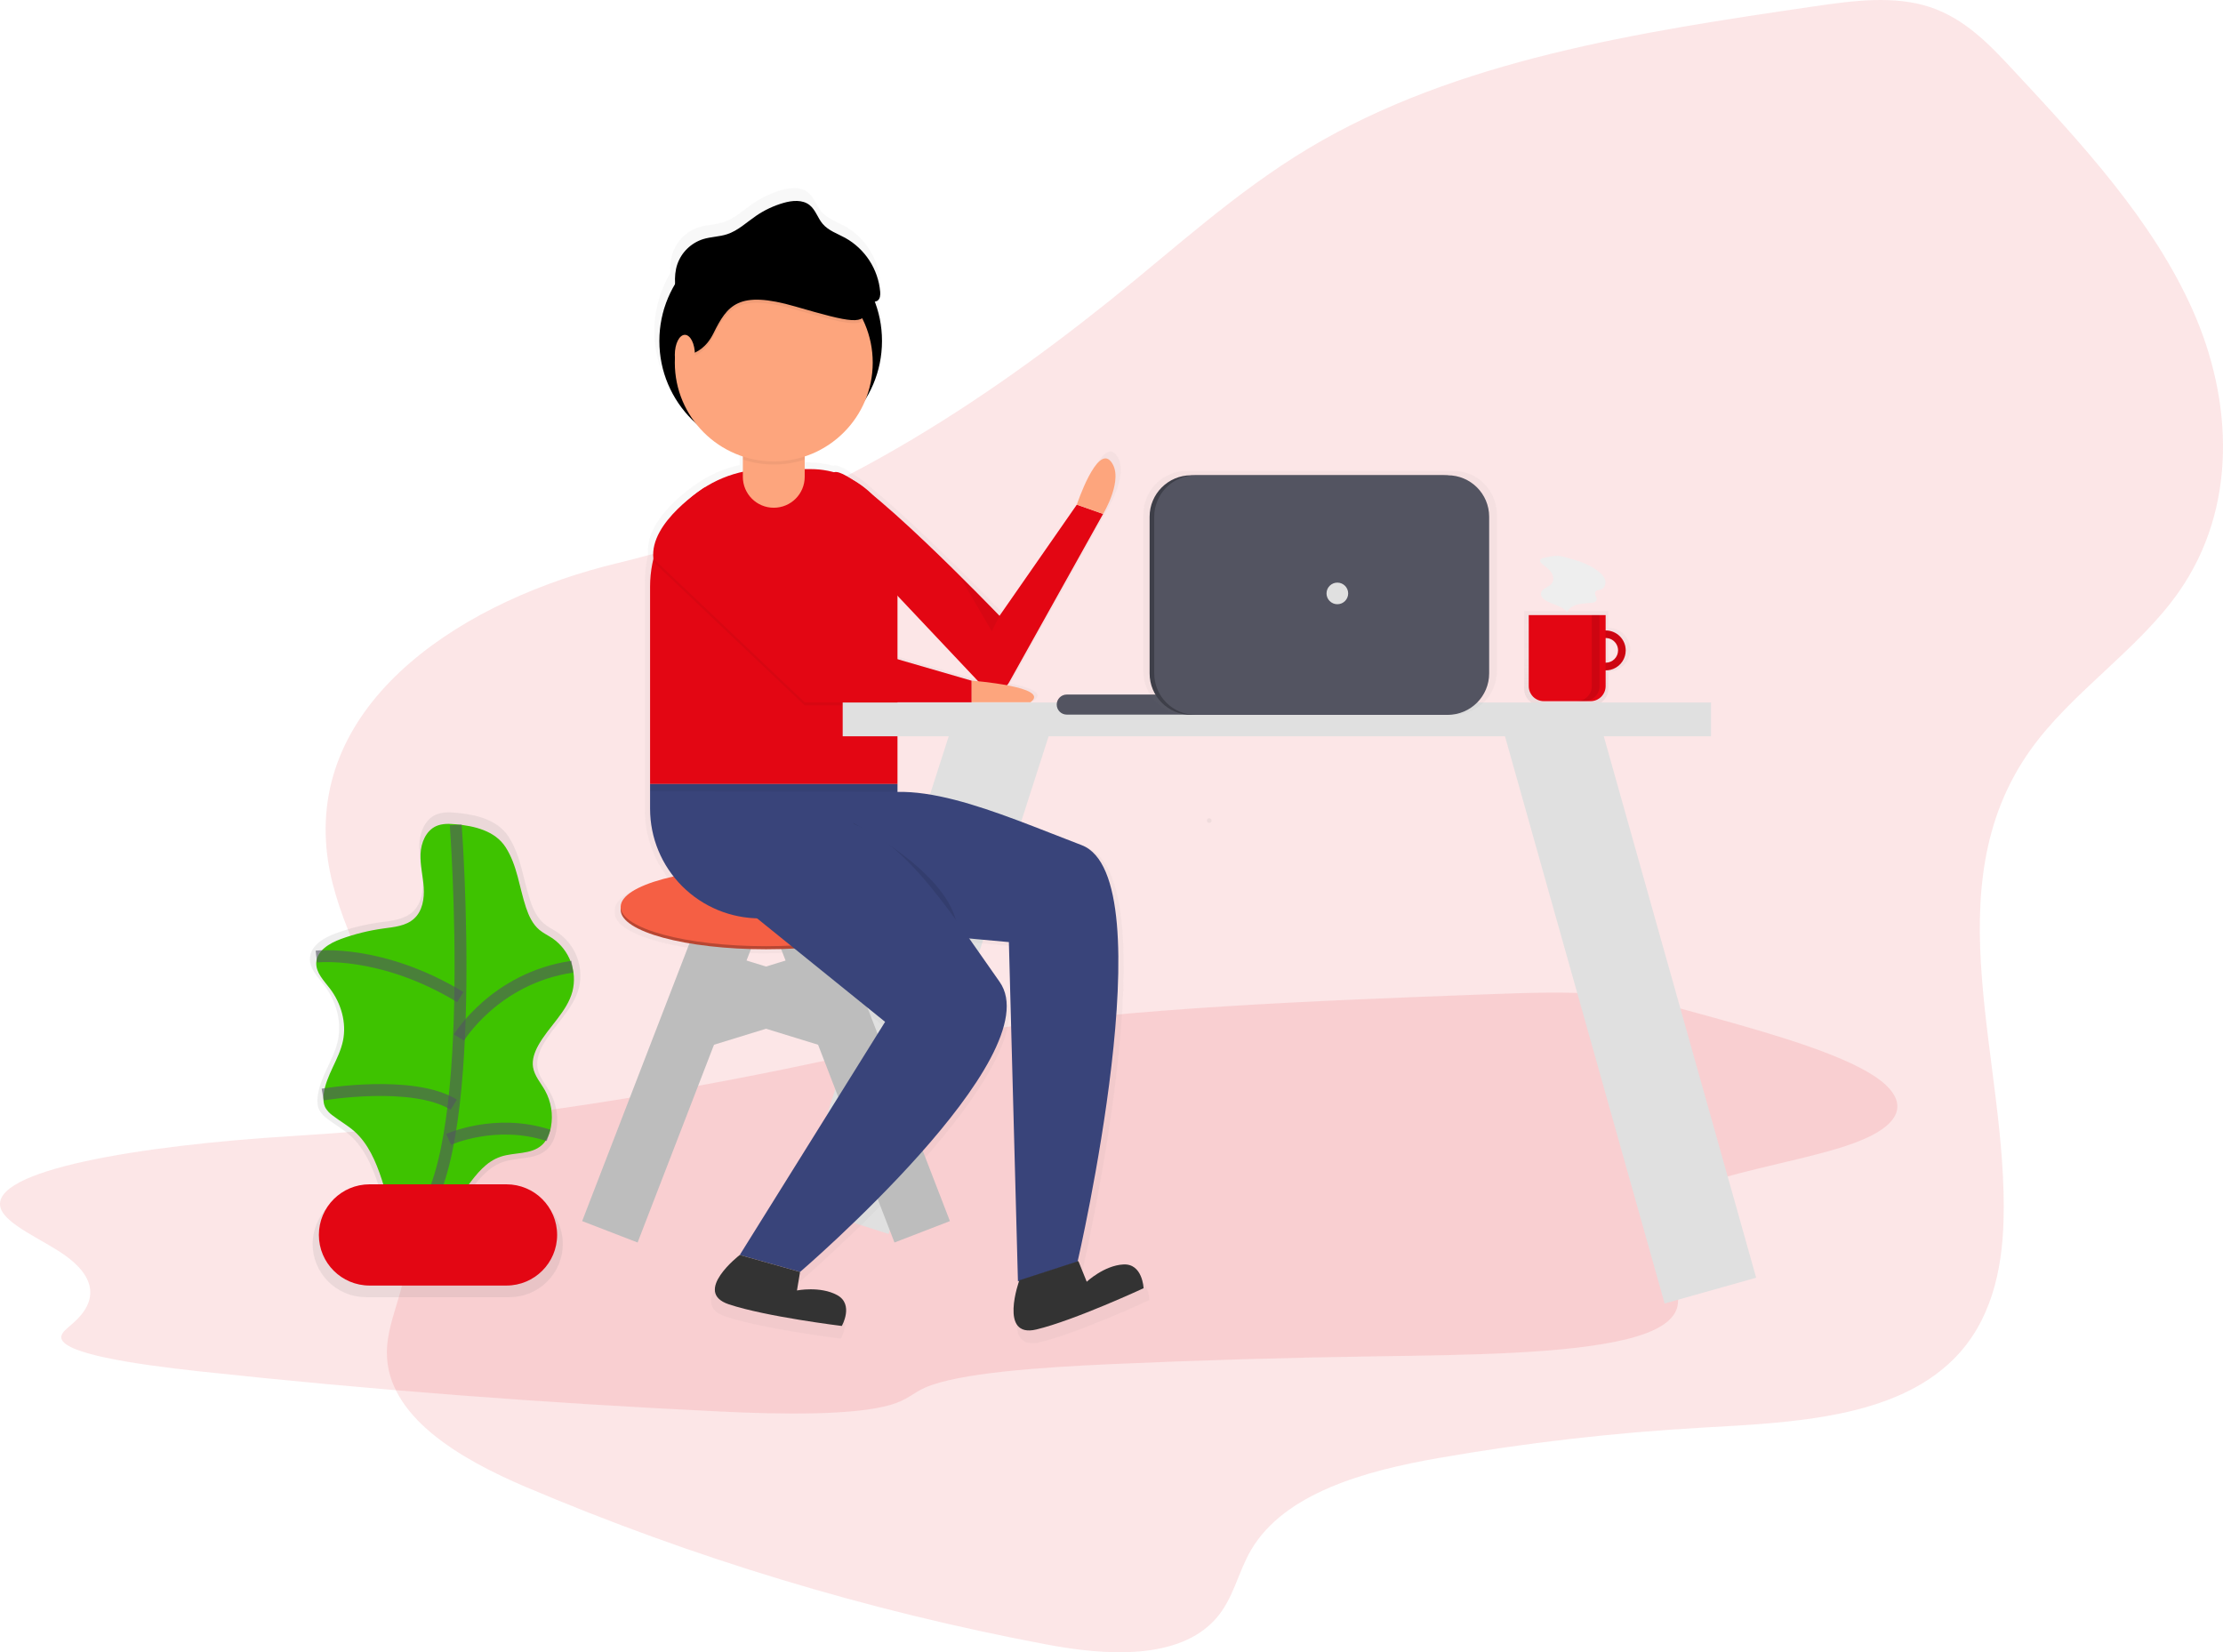 <svg width="187" height="139" viewBox="0 0 187 139" fill="none" xmlns="http://www.w3.org/2000/svg">
<path opacity="0.1" d="M0.071 71.348C0.554 76.704 3.581 81.554 5.432 86.656C8.05 93.9 8.297 101.792 6.137 109.186C5.696 110.706 5.153 112.23 5.151 113.787C5.151 119.154 11.26 122.715 16.809 125.081C30.914 131.076 45.625 135.525 60.686 138.352C65.612 139.282 71.762 139.687 74.879 136.184C76.374 134.502 76.737 132.301 77.835 130.42C80.637 125.609 87.452 123.74 93.569 122.669C100.945 121.378 108.39 120.52 115.866 120.1C123.392 119.676 131.938 119.309 136.926 114.361C140.099 111.216 141.019 106.876 141.144 102.778C141.558 89.333 135.14 74.782 143.378 63.137C146.833 58.252 152.471 54.685 155.894 49.788C160.857 42.69 160.428 33.676 157.068 26.112C153.708 18.548 147.755 12.118 141.89 5.817C139.951 3.733 137.881 1.566 134.965 0.599C131.933 -0.407 128.495 0.056 125.245 0.53C110.458 2.692 95.099 5.046 82.704 12.469C76.545 16.155 71.401 20.94 65.906 25.332C54.036 34.832 40.284 43.608 24.61 47.358C11.877 50.407 -1.075 58.628 0.071 71.348Z" transform="translate(27.392)" fill="#E30613"/>
<path opacity="0.1" d="M0.071 18.176C0.554 19.541 3.581 20.776 5.432 22.076C8.05 23.921 8.297 25.932 6.137 27.816C5.696 28.203 5.153 28.591 5.151 28.988C5.151 30.355 11.26 31.262 16.809 31.865C30.914 33.392 45.625 34.526 60.686 35.246C65.612 35.483 71.762 35.586 74.879 34.693C76.374 34.265 76.737 33.704 77.835 33.225C80.637 31.999 87.452 31.523 93.569 31.25C100.945 30.922 108.39 30.703 115.866 30.596C123.392 30.488 131.938 30.394 136.926 29.134C140.099 28.332 141.019 27.227 141.144 26.183C141.558 22.758 135.14 19.051 143.378 16.084C146.833 14.84 152.471 13.931 155.894 12.684C160.857 10.876 160.428 8.579 157.068 6.652C153.708 4.725 147.755 3.087 141.89 1.482C139.951 0.951 137.881 0.399 134.965 0.153C131.933 -0.104 128.495 0.014 125.245 0.135C110.458 0.686 95.099 1.286 82.704 3.176C76.545 4.116 71.401 5.334 65.906 6.453C54.036 8.873 40.284 11.109 24.61 12.065C11.877 12.841 -1.075 14.936 0.071 18.176Z" transform="translate(0 83.506)" fill="#E30613"/>
<g opacity="0.7">
<path opacity="0.7" d="M7.085 1.416V-1.58545e-06H-1.27017e-06V6.545C-1.27017e-06 6.91 0.146 7.261 0.405 7.52C0.664 7.779 1.015 7.924 1.381 7.924H5.703C6.07 7.924 6.421 7.779 6.68 7.52C6.939 7.261 7.085 6.91 7.085 6.545V5.091C7.573 5.091 8.042 4.897 8.387 4.552C8.733 4.207 8.927 3.739 8.927 3.252C8.927 2.764 8.733 2.296 8.387 1.951C8.042 1.606 7.573 1.412 7.085 1.412V1.416ZM7.085 4.387V2.122C7.237 2.117 7.388 2.143 7.53 2.197C7.672 2.252 7.802 2.334 7.911 2.44C8.021 2.545 8.108 2.672 8.167 2.812C8.227 2.952 8.257 3.102 8.257 3.254C8.257 3.406 8.227 3.557 8.167 3.696C8.108 3.836 8.021 3.963 7.911 4.068C7.802 4.174 7.672 4.257 7.53 4.311C7.388 4.366 7.237 4.391 7.085 4.386V4.387Z" transform="translate(128.211 51.402)" fill="url(#paint0_linear)"/>
</g>
<path d="M1.682 -7.92725e-07C1.349 -7.92725e-07 1.024 0.098 0.747 0.283C0.471 0.468 0.255 0.73 0.128 1.037C0.001 1.344 -0.033 1.681 0.032 2.007C0.097 2.333 0.257 2.632 0.493 2.867C0.728 3.102 1.027 3.262 1.354 3.326C1.68 3.391 2.018 3.358 2.325 3.231C2.633 3.104 2.895 2.889 3.08 2.612C3.265 2.336 3.363 2.011 3.363 1.679C3.363 1.234 3.186 0.807 2.871 0.492C2.556 0.177 2.128 -7.92725e-07 1.682 -7.92725e-07ZM1.682 2.713C1.476 2.713 1.275 2.652 1.104 2.538C0.933 2.424 0.799 2.262 0.72 2.072C0.642 1.882 0.621 1.673 0.661 1.471C0.701 1.27 0.8 1.085 0.946 0.939C1.091 0.794 1.277 0.695 1.479 0.655C1.681 0.615 1.89 0.636 2.08 0.714C2.27 0.793 2.433 0.926 2.547 1.097C2.661 1.268 2.722 1.469 2.722 1.674C2.722 1.95 2.613 2.214 2.418 2.409C2.222 2.604 1.958 2.713 1.682 2.713Z" transform="translate(133.392 53.039)" fill="#E30613"/>
<path opacity="0.1" d="M1.682 -7.92725e-07C1.349 -7.92725e-07 1.024 0.098 0.747 0.283C0.471 0.468 0.255 0.73 0.128 1.037C0.001 1.344 -0.033 1.681 0.032 2.007C0.097 2.333 0.257 2.632 0.493 2.867C0.728 3.102 1.027 3.262 1.354 3.326C1.68 3.391 2.018 3.358 2.325 3.231C2.633 3.104 2.895 2.889 3.08 2.612C3.265 2.336 3.363 2.011 3.363 1.679C3.363 1.234 3.186 0.807 2.871 0.492C2.556 0.177 2.128 -7.92725e-07 1.682 -7.92725e-07ZM1.682 2.713C1.476 2.713 1.275 2.652 1.104 2.538C0.933 2.424 0.799 2.262 0.72 2.072C0.642 1.882 0.621 1.673 0.661 1.471C0.701 1.27 0.8 1.085 0.946 0.939C1.091 0.794 1.277 0.695 1.479 0.655C1.681 0.615 1.89 0.636 2.08 0.714C2.27 0.793 2.433 0.926 2.547 1.097C2.661 1.268 2.722 1.469 2.722 1.674C2.722 1.95 2.613 2.214 2.418 2.409C2.222 2.604 1.958 2.713 1.682 2.713Z" transform="translate(133.392 53.039)" fill="black"/>
<path d="M3.49297e-06 -3.1709e-07H6.469V5.974C6.469 6.31 6.336 6.632 6.098 6.87C5.86 7.107 5.538 7.241 5.201 7.241H1.268C0.932 7.241 0.609 7.107 0.371 6.87C0.134 6.632 3.49297e-06 6.31 3.49297e-06 5.974V-3.1709e-07Z" transform="translate(128.598 51.746)" fill="#E30613"/>
<path opacity="0.1" d="M1.262 1.58545e-06V5.974C1.262 6.14 1.229 6.304 1.166 6.457C1.102 6.609 1.009 6.748 0.892 6.865C0.775 6.982 0.636 7.075 0.483 7.138C0.33 7.202 0.166 7.234 -1.58771e-06 7.234H0.65C0.985 7.234 1.306 7.102 1.542 6.865C1.779 6.629 1.912 6.309 1.912 5.974V1.58545e-06H1.262Z" transform="translate(132.641 51.746)" fill="black"/>
<path d="M0.31 0.17C0.255 0.172 0.2 0.186 0.151 0.211C0.102 0.236 0.058 0.272 0.024 0.316C-0.06 0.469 0.093 0.643 0.234 0.748C0.494 0.943 0.766 1.138 0.942 1.407C1.119 1.676 1.174 2.056 0.981 2.316C0.73 2.656 0.13 2.73 0.071 3.148C0.033 3.417 0.266 3.647 0.503 3.782C1.085 4.116 1.837 4.204 2.259 4.726C2.433 4.368 2.824 4.16 3.213 4.077C3.602 3.994 4.007 3.995 4.402 3.935C4.467 3.934 4.531 3.918 4.589 3.887C4.646 3.856 4.695 3.812 4.733 3.759C4.843 3.535 4.528 3.267 4.638 3.043C4.721 2.872 4.963 2.886 5.14 2.817C5.428 2.705 5.547 2.335 5.465 2.038C5.383 1.74 5.151 1.507 4.908 1.316C4.258 0.796 3.464 0.499 2.667 0.277C2.296 0.175 1.861 0.017 1.476 0.001C1.091 -0.014 0.682 0.108 0.31 0.17Z" transform="translate(129.56 46.76)" fill="#EEEEEE"/>
<path d="M13.527 -1.4269e-06L-3.17543e-07 42.081" transform="translate(70.943 60.508)" stroke="#E0E0E0" stroke-width="8" stroke-miterlimit="10"/>
<g opacity="0.7">
<path opacity="0.7" d="M43.242 91.507C41.578 91.603 40.095 92.996 40.095 92.996L39.379 91.22L39.32 91.24C39.67 89.71 46.795 58.157 39.662 55.437C34.182 53.347 28.37 50.761 23.815 50.857V43.4H30.2V43.14H35.254C36.223 42.449 34.815 41.971 33.242 41.676C33.306 41.603 33.363 41.523 33.411 41.438L41.507 26.935C41.507 26.935 43.369 23.88 42.171 22.419C40.973 20.958 39.245 26.139 39.245 26.139L32.594 35.702C32.594 35.702 25.875 28.713 21.612 25.239C21.138 24.77 20.603 24.366 20.022 24.038C19.242 23.512 18.653 23.238 18.361 23.346H18.354C17.706 23.167 17.038 23.076 16.366 23.076H15.834V21.986C17.026 21.593 18.116 20.943 19.028 20.081C19.939 19.218 20.648 18.166 21.106 16.999C21.856 15.758 22.314 14.363 22.446 12.919C22.578 11.475 22.379 10.021 21.865 8.665C21.945 8.655 22.021 8.628 22.089 8.587C22.33 8.432 22.349 8.093 22.331 7.807C22.244 6.85 21.924 5.929 21.4 5.123C20.876 4.317 20.164 3.65 19.324 3.181C18.65 2.813 17.878 2.559 17.381 1.974C16.954 1.472 16.774 0.769 16.257 0.359C15.643 -0.128 14.756 -0.045 14.003 0.173C13.164 0.415 12.37 0.79 11.65 1.282C10.836 1.839 10.1 2.555 9.162 2.864C8.496 3.084 7.773 3.078 7.102 3.285C6.587 3.448 6.117 3.728 5.731 4.105C5.344 4.481 5.051 4.943 4.875 5.453C4.705 5.998 4.641 6.571 4.685 7.141C4.277 7.822 3.956 8.551 3.729 9.311L3.578 9.393L3.724 9.328C3.215 11.043 3.198 12.866 3.675 14.59C4.152 16.314 5.103 17.87 6.421 19.081C7.463 20.435 8.888 21.445 10.512 21.98V23.298C9.353 23.548 8.248 24 7.247 24.633C7.247 24.633 7.163 24.685 7.017 24.784L6.973 24.814C5.988 25.481 2.69 27.918 2.802 30.552C2.802 30.653 2.802 30.755 2.802 30.857C2.622 31.618 2.53 32.398 2.53 33.179V52.302C2.526 54.413 3.236 56.465 4.544 58.124C1.769 58.745 -3.17543e-07 59.683 -3.17543e-07 60.736C0.013 60.822 0.013 60.91 -3.17543e-07 60.996C-3.17543e-07 62.866 5.593 64.383 12.503 64.383C13.338 64.383 14.154 64.361 14.943 64.318L22.747 70.625L10.248 90.689C10.248 90.689 6.125 93.876 9.317 94.94C12.508 96.004 19.027 96.8 19.027 96.8C19.027 96.8 20.091 94.94 18.628 94.144C17.165 93.348 15.169 93.745 15.169 93.745L15.43 92.151C15.43 92.151 37.112 73.555 32.589 67.181C31.724 65.961 30.859 64.703 29.988 63.464L33.401 63.774L34.181 92.966L34.279 92.935C34.084 93.509 32.705 97.836 35.761 97.104C39.034 96.325 44.987 93.554 44.987 93.554C44.987 93.554 44.905 91.411 43.242 91.507ZM30.2 41.277L23.815 39.427V33.972L30.754 41.322C30.413 41.294 30.2 41.277 30.2 41.277Z" transform="translate(51.709 15.821)" fill="url(#paint1_linear)"/>
</g>
<path d="M9.365 18.703C14.537 18.703 18.729 14.516 18.729 9.351C18.729 4.187 14.537 0 9.365 0C4.193 0 0 4.187 0 9.351C0 14.516 4.193 18.703 9.365 18.703Z" transform="translate(55.465 19.336)" fill="black"/>
<path d="M5.6 10.412L12.747 17.988C12.897 18.147 13.083 18.269 13.29 18.344C13.496 18.418 13.717 18.443 13.935 18.416C14.153 18.389 14.361 18.311 14.543 18.189C14.725 18.066 14.876 17.902 14.983 17.711L22.898 3.529L20.687 2.75L14.184 12.101C14.184 12.101 1.975 -0.606 0.267 0.023C-1.441 0.651 5.6 10.412 5.6 10.412Z" transform="translate(69.896 39.706)" fill="#E30613"/>
<path d="M10.535 -1.4269e-06L-3.17543e-07 27.275" transform="translate(51.304 76.353)" stroke="#BDBDBD" stroke-width="5" stroke-miterlimit="10"/>
<path d="M-3.17543e-07 -1.4269e-06L10.535 27.275" transform="translate(67.041 76.353)" stroke="#BDBDBD" stroke-width="5" stroke-miterlimit="10"/>
<path d="M12.226 6.624C18.979 6.624 24.452 5.141 24.452 3.312C24.452 1.483 18.979 0 12.226 0C5.474 0 0 1.483 0 3.312C0 5.141 5.474 6.624 12.226 6.624Z" transform="translate(52.213 73.236)" fill="#B84733"/>
<path d="M12.226 6.624C18.979 6.624 24.452 5.141 24.452 3.312C24.452 1.483 18.979 0 12.226 0C5.474 0 0 1.483 0 3.312C0 5.141 5.474 6.624 12.226 6.624Z" transform="translate(52.213 72.976)" fill="#F55F44"/>
<path d="M0 3.1709e-06L11.536 3.55" transform="translate(59.294 82.345)" stroke="#BDBDBD" stroke-width="5" stroke-miterlimit="10"/>
<path d="M11.536 3.1709e-06L-2.38157e-07 3.55" transform="translate(58.049 82.345)" stroke="#BDBDBD" stroke-width="5" stroke-miterlimit="10"/>
<path d="M9.897 0H13.527C15.459 0 17.311 0.766 18.677 2.13C20.043 3.494 20.811 5.344 20.811 7.273V26.495H2.43615e-08V9.885C-0 8.587 0.255 7.302 0.753 6.102C1.25 4.903 1.979 3.813 2.898 2.895C3.817 1.978 4.908 1.249 6.109 0.753C7.31 0.256 8.597 -4.48389e-08 9.897 0Z" transform="translate(54.685 39.465)" fill="#E30613"/>
<path d="M-3.17543e-07 0H20.811V11.3H9.235C6.785 11.3 4.437 10.328 2.705 8.599C0.973 6.869 -3.17543e-07 4.524 -3.17543e-07 2.078V0Z" transform="translate(54.685 65.96)" fill="#39447A"/>
<path opacity="0.05" d="M0.021 6.006L12.746 18.084H26.793V16.266L14.697 12.759L4.351 -1.10981e-06C4.351 -1.10981e-06 -0.349 2.895 0.021 6.006Z" transform="translate(54.945 41.26)" fill="black"/>
<path d="M0.021 6.006L12.746 18.084H26.793V16.266L14.697 12.759L4.351 -1.10981e-06C4.351 -1.10981e-06 -0.349 2.895 0.021 6.006Z" transform="translate(54.945 41)" fill="#E30613"/>
<path d="M3.17543e-07 4.75635e-07C3.17543e-07 4.75635e-07 6.763 0.52 4.942 1.818H3.17543e-07V4.75635e-07Z" transform="translate(81.739 57.261)" fill="#FDA57D"/>
<path d="M3.17543e-07 3.891C3.17543e-07 3.891 1.691 -1.175 2.861 0.254C4.032 1.683 2.211 4.67 2.211 4.67L3.17543e-07 3.891Z" transform="translate(90.583 38.564)" fill="#FDA57D"/>
<path opacity="0.05" d="M-3.17543e-07 -1.4269e-06V0.605L20.811 0.649V-1.4269e-06H-3.17543e-07Z" transform="translate(54.685 65.963)" fill="black"/>
<path d="M1.595 11.363L15.591 12.637L16.353 41.177L21.364 39.549C21.364 39.549 28.86 7.208 21.713 4.481C14.566 1.753 6.84 -1.835 2.228 1.091C-2.385 4.017 1.595 11.363 1.595 11.363Z" transform="translate(69.277 66.619)" fill="#39447A"/>
<path opacity="0.1" d="M3.17543e-07 4.75635e-07C3.17543e-07 4.75635e-07 7.674 3.896 8.714 8.312L3.17543e-07 4.75635e-07Z" transform="translate(71.724 69.21)" fill="black"/>
<path d="M1.301 8.184L12.226 17.016L3.17543e-07 36.628L5.073 38.056C5.073 38.056 26.273 19.873 21.851 13.639C17.429 7.405 13.007 0.131 7.544 0.002C2.081 -0.128 1.301 8.184 1.301 8.184Z" transform="translate(62.229 68.949)" fill="#39447A"/>
<path opacity="0.05" d="M-3.17543e-07 5.54907e-07L2.731 4.676L3.382 3.377L-3.17543e-07 5.54907e-07Z" transform="translate(80.698 48.429)" fill="black"/>
<path d="M2.096 -3.48799e-06C2.096 -3.48799e-06 -1.936 3.117 1.185 4.156C4.307 5.195 10.68 5.974 10.68 5.974C10.68 5.974 11.72 4.156 10.29 3.377C8.859 2.598 6.908 2.987 6.908 2.987L7.168 1.429L2.096 -3.48799e-06Z" transform="translate(60.133 105.576)" fill="#333333"/>
<path d="M0.489 1.614C0.489 1.614 -1.283 6.519 1.919 5.752C5.122 4.986 10.941 2.281 10.941 2.281C10.941 2.281 10.861 0.188 9.234 0.282C7.607 0.375 6.158 1.736 6.158 1.736L5.457 1.90254e-06L0.489 1.614Z" transform="translate(85.258 106.093)" fill="#333333"/>
<path d="M5.203 2.598C5.203 1.163 4.038 0 2.601 0C1.165 0 0 1.163 0 2.598V5.195C0 6.63 1.165 7.793 2.601 7.793C4.038 7.793 5.203 6.63 5.203 5.195V2.598Z" transform="translate(62.489 34.922)" fill="#FDA57D"/>
<path opacity="0.05" d="M2.601 4.75635e-07C1.911 4.75635e-07 1.25 0.274 0.762 0.761C0.274 1.248 3.17543e-07 1.909 3.17543e-07 2.598V3.481C1.69 4.036 3.513 4.036 5.203 3.481V2.598C5.203 1.909 4.929 1.248 4.441 0.761C3.953 0.274 3.291 4.75635e-07 2.601 4.75635e-07Z" transform="translate(62.489 35.181)" fill="black"/>
<path d="M8.324 16.625C12.921 16.625 16.648 12.903 16.648 8.312C16.648 3.722 12.921 0 8.324 0C3.727 0 0 3.722 0 8.312C0 12.903 3.727 16.625 8.324 16.625Z" transform="translate(56.766 22.193)" fill="#FDA57D"/>
<path opacity="0.05" d="M0.52 9.233C0.52 9.233 2.601 9.768 3.772 7.407C4.942 5.046 5.853 3.757 10.665 5.152C15.478 6.547 16.445 6.719 16.677 5.399C16.836 4.498 15.124 2.307 14.024 1.01C13.488 0.378 12.612 4.75635e-07 11.682 4.75635e-07H6.243L2.991 1.503L0.52 3.65L3.17543e-07 6.549L0.52 9.233Z" transform="translate(56.245 20.895)" fill="black"/>
<path d="M0.52 9.233C0.52 9.233 2.601 9.768 3.772 7.407C4.942 5.046 5.853 3.757 10.665 5.152C15.478 6.547 16.445 6.719 16.677 5.399C16.836 4.498 15.124 2.307 14.024 1.01C13.488 0.378 12.612 4.75635e-07 11.682 4.75635e-07H6.243L2.991 1.503L0.52 3.65L3.17543e-07 6.549L0.52 9.233Z" transform="translate(56.245 20.635)" fill="black"/>
<path d="M0.845 3.377C1.312 3.377 1.691 2.621 1.691 1.688C1.691 0.756 1.312 0 0.845 0C0.379 0 0 0.756 0 1.688C0 2.621 0.379 3.377 0.845 3.377Z" transform="translate(56.766 28.168)" fill="#FDA57D"/>
<path d="M1.294 8.607C1.102 7.52 0.912 6.379 1.263 5.332C1.435 4.833 1.721 4.382 2.1 4.014C2.478 3.646 2.937 3.371 3.44 3.212C4.091 3.011 4.803 3.015 5.455 2.8C6.372 2.499 7.091 1.799 7.888 1.254C8.593 0.772 9.369 0.406 10.189 0.169C10.925 -0.044 11.793 -0.126 12.394 0.351C12.899 0.752 13.074 1.439 13.492 1.93C13.978 2.502 14.732 2.75 15.392 3.11C16.213 3.569 16.91 4.222 17.422 5.011C17.934 5.8 18.246 6.702 18.33 7.638C18.352 7.918 18.33 8.249 18.093 8.4C17.947 8.474 17.782 8.504 17.619 8.487C14.292 8.439 10.961 8.392 7.648 8.087C6.618 7.992 5.586 7.872 4.552 7.911C2.955 7.974 1.395 8.415 -4.76314e-07 9.196" transform="translate(55.712 16.904)" fill="black"/>
<g opacity="0.7">
<path opacity="0.7" d="M22.628 14.797C22.842 13.932 22.79 13.023 22.477 12.188C22.164 11.354 21.606 10.633 20.876 10.121C20.485 9.861 20.059 9.663 19.705 9.363C19.112 8.864 18.773 8.128 18.528 7.391C17.94 5.627 17.754 3.649 16.723 2.056C15.784 0.605 13.956 0.18 12.334 0.036C11.744 -0.017 11.123 -0.045 10.584 0.2C9.68 0.607 9.249 1.674 9.209 2.667C9.169 3.661 9.426 4.634 9.491 5.621C9.556 6.608 9.379 7.699 8.648 8.367C7.917 9.034 6.873 9.116 5.904 9.25C4.635 9.425 3.389 9.734 2.185 10.172C1.175 10.539 0.05 11.202 0.002 12.275C-0.037 13.151 0.671 13.851 1.203 14.549C2.198 15.848 2.695 17.574 2.358 19.178C2.015 20.81 0.866 22.212 0.657 23.868C0.604 24.288 0.619 24.735 0.824 25.107C0.986 25.368 1.199 25.594 1.452 25.77C2.076 26.252 2.773 26.639 3.364 27.161C4.595 28.251 5.263 29.832 5.776 31.393C5.826 31.544 5.87 31.695 5.917 31.846H4.706C3.519 31.85 2.382 32.322 1.543 33.16C0.704 33.998 0.231 35.133 0.228 36.318C0.231 37.503 0.704 38.638 1.543 39.476C2.382 40.314 3.519 40.786 4.706 40.79H16.802C17.989 40.786 19.126 40.314 19.965 39.476C20.804 38.638 21.277 37.503 21.28 36.318C21.279 35.13 20.805 33.99 19.963 33.151C19.122 32.311 17.98 31.839 16.79 31.838H13.479C14.259 30.79 15.081 29.806 16.291 29.402C17.5 28.998 18.964 29.236 19.913 28.393C20.376 27.982 20.622 27.374 20.735 26.767C20.936 25.666 20.748 24.529 20.205 23.551C19.823 22.872 19.267 22.252 19.146 21.486C19.043 20.828 19.276 20.162 19.602 19.579C20.517 17.918 22.135 16.628 22.628 14.797Z" transform="translate(26.067 68.341)" fill="url(#paint2_linear)"/>
</g>
<path d="M11.749 0.034C11.187 -0.016 10.597 -0.042 10.082 0.19C9.222 0.58 8.811 1.594 8.772 2.536C8.733 3.477 8.979 4.407 9.04 5.349C9.101 6.291 8.933 7.326 8.237 7.963C7.541 8.601 6.546 8.676 5.624 8.804C4.416 8.971 3.229 9.265 2.082 9.682C1.12 10.031 0.048 10.664 0.001 11.684C-0.035 12.52 0.639 13.186 1.146 13.85C2.094 15.092 2.566 16.73 2.245 18.258C1.917 19.816 0.823 21.148 0.626 22.724C0.575 23.124 0.589 23.55 0.784 23.904C0.939 24.153 1.142 24.368 1.383 24.536C1.977 24.995 2.64 25.363 3.204 25.861C4.374 26.9 5.012 28.404 5.501 29.887C5.982 31.35 6.358 32.844 6.628 34.36C7.639 33.711 8.945 33.721 10.023 33.191C12.319 32.068 13.091 28.811 15.516 27.996C16.663 27.613 18.061 27.838 18.965 27.035C19.406 26.645 19.64 26.066 19.745 25.487C19.936 24.441 19.759 23.361 19.245 22.431C18.882 21.781 18.351 21.197 18.235 20.464C18.136 19.838 18.365 19.204 18.67 18.646C19.541 17.064 21.082 15.837 21.552 14.092C21.757 13.268 21.708 12.401 21.41 11.605C21.112 10.81 20.58 10.123 19.883 9.635C19.515 9.387 19.103 9.199 18.765 8.913C18.199 8.437 17.878 7.736 17.643 7.036C17.083 5.357 16.906 3.472 15.924 1.955C15.033 0.576 13.293 0.171 11.749 0.034Z" transform="translate(26.604 69.311)" fill="#3EC300"/>
<path opacity="0.6" d="M3.413 1.90254e-06C3.413 1.90254e-06 5.546 28.523 0 33.426" transform="translate(34.923 69.402)" stroke="#535461" stroke-miterlimit="10"/>
<path d="M15.778 2.53672e-06H4.264C1.909 2.53672e-06 0 1.906 0 4.257V4.259C0 6.61 1.909 8.516 4.264 8.516H15.778C18.133 8.516 20.042 6.61 20.042 4.259V4.257C20.042 1.906 18.133 2.53672e-06 15.778 2.53672e-06Z" transform="translate(26.824 99.634)" fill="#E30613"/>
<path opacity="0.6" d="M-4.76314e-07 0.036C-4.76314e-07 0.036 5.451 -0.599 12.107 3.444" transform="translate(26.61 80.437)" stroke="#535461" stroke-miterlimit="10"/>
<path opacity="0.6" d="M7.93856e-07 5.96C7.93856e-07 5.96 3.029 0.957 9.533 3.1709e-07" transform="translate(38.61 81.325)" stroke="#535461" stroke-miterlimit="10"/>
<path opacity="0.6" d="M3.17543e-07 0.381C3.17543e-07 0.381 7.556 -0.898 11.027 1.232" transform="translate(27.144 91.7)" stroke="#535461" stroke-miterlimit="10"/>
<path opacity="0.6" d="M4.76314e-07 0.906C4.76314e-07 0.906 3.955 -0.886 8.405 0.57" transform="translate(37.74 94.947)" stroke="#535461" stroke-miterlimit="10"/>
<path d="M0.195 0.39C0.247 0.39 0.296 0.369 0.333 0.333C0.37 0.296 0.39 0.246 0.39 0.195C0.39 0.143 0.37 0.094 0.333 0.057C0.296 0.021 0.247 -1.74399e-06 0.195 -1.74399e-06C0.143 -1.74399e-06 0.094 0.021 0.057 0.057C0.021 0.094 -3.17543e-06 0.143 -3.17543e-06 0.195C-3.17543e-06 0.246 0.021 0.296 0.057 0.333C0.094 0.369 0.143 0.39 0.195 0.39Z" transform="translate(101.529 68.842)" fill="url(#paint3_linear)"/>
<path d="M9.52628e-07 -1.4269e-06L13.527 48.067" transform="translate(130.352 60.508)" stroke="#E0E0E0" stroke-width="8" stroke-miterlimit="10"/>
<path d="M73.046 0H0V2.842H73.046V0Z" transform="translate(70.887 59.1)" fill="#E0E0E0"/>
<path d="M11.121 0H0.845C0.379 0 0 0.378 0 0.844C0 1.31 0.379 1.688 0.845 1.688H11.121C11.588 1.688 11.966 1.31 11.966 0.844C11.966 0.378 11.588 0 11.121 0Z" transform="translate(88.892 58.43)" fill="#535461"/>
<g opacity="0.7">
<path opacity="0.7" d="M26.07 0H3.67C1.643 0 0 1.641 0 3.665V16.869C0 18.893 1.643 20.534 3.67 20.534H26.07C28.097 20.534 29.741 18.893 29.741 16.869V3.665C29.741 1.641 28.097 0 26.07 0Z" transform="translate(96.176 39.605)" fill="url(#paint4_linear)"/>
</g>
<path d="M24.683 0H3.491C1.563 0 0 1.561 0 3.486V16.669C0 18.594 1.563 20.155 3.491 20.155H24.683C26.61 20.155 28.174 18.594 28.174 16.669V3.486C28.174 1.561 26.61 0 24.683 0Z" transform="translate(96.706 39.983)" fill="#3E3F49"/>
<path d="M24.683 0H3.491C1.563 0 0 1.561 0 3.486V16.669C0 18.594 1.563 20.155 3.491 20.155H24.683C26.61 20.155 28.174 18.594 28.174 16.669V3.486C28.174 1.561 26.61 0 24.683 0Z" transform="translate(97.095 39.983)" fill="#535461"/>
<path d="M0.91 1.818C1.413 1.818 1.821 1.411 1.821 0.909C1.821 0.407 1.413 0 0.91 0C0.408 0 0 0.407 0 0.909C0 1.411 0.408 1.818 0.91 1.818Z" transform="translate(111.588 49.014)" fill="#E0E0E0"/>
<defs>
<linearGradient id="paint0_linear" x2="1" gradientUnits="userSpaceOnUse" gradientTransform="translate(0.496 7.924) scale(7.935 7.924) rotate(-90)">
<stop stop-color="#808080" stop-opacity="0.25"/>
<stop offset="0.54" stop-color="#808080" stop-opacity="0.12"/>
<stop offset="1" stop-color="#808080" stop-opacity="0.1"/>
</linearGradient>
<linearGradient id="paint1_linear" x2="1" gradientUnits="userSpaceOnUse" gradientTransform="translate(6429.1 80092.8) scale(33660.2 72717.2) rotate(-90)">
<stop stop-color="#808080" stop-opacity="0.25"/>
<stop offset="0.54" stop-color="#808080" stop-opacity="0.12"/>
<stop offset="1" stop-color="#808080" stop-opacity="0.1"/>
</linearGradient>
<linearGradient id="paint2_linear" x2="1" gradientUnits="userSpaceOnUse" gradientTransform="translate(3342.6 22421.3) scale(3983.9 7140.65)">
<stop stop-color="#808080" stop-opacity="0.25"/>
<stop offset="0.54" stop-color="#808080" stop-opacity="0.12"/>
<stop offset="1" stop-color="#808080" stop-opacity="0.1"/>
</linearGradient>
<linearGradient id="paint3_linear" x2="1" gradientUnits="userSpaceOnUse" gradientTransform="translate(283.712 189.786) scale(1.171 1.169) rotate(-90)">
<stop stop-color="#808080" stop-opacity="0.25"/>
<stop offset="0.54" stop-color="#808080" stop-opacity="0.12"/>
<stop offset="1" stop-color="#808080" stop-opacity="0.1"/>
</linearGradient>
<linearGradient id="paint4_linear" x2="1" gradientUnits="userSpaceOnUse" gradientTransform="translate(17081.3 7005.8) scale(4702.01 3246.43) rotate(-90)">
<stop stop-color="#808080" stop-opacity="0.25"/>
<stop offset="0.54" stop-color="#808080" stop-opacity="0.12"/>
<stop offset="1" stop-color="#808080" stop-opacity="0.1"/>
</linearGradient>
</defs>
</svg>
